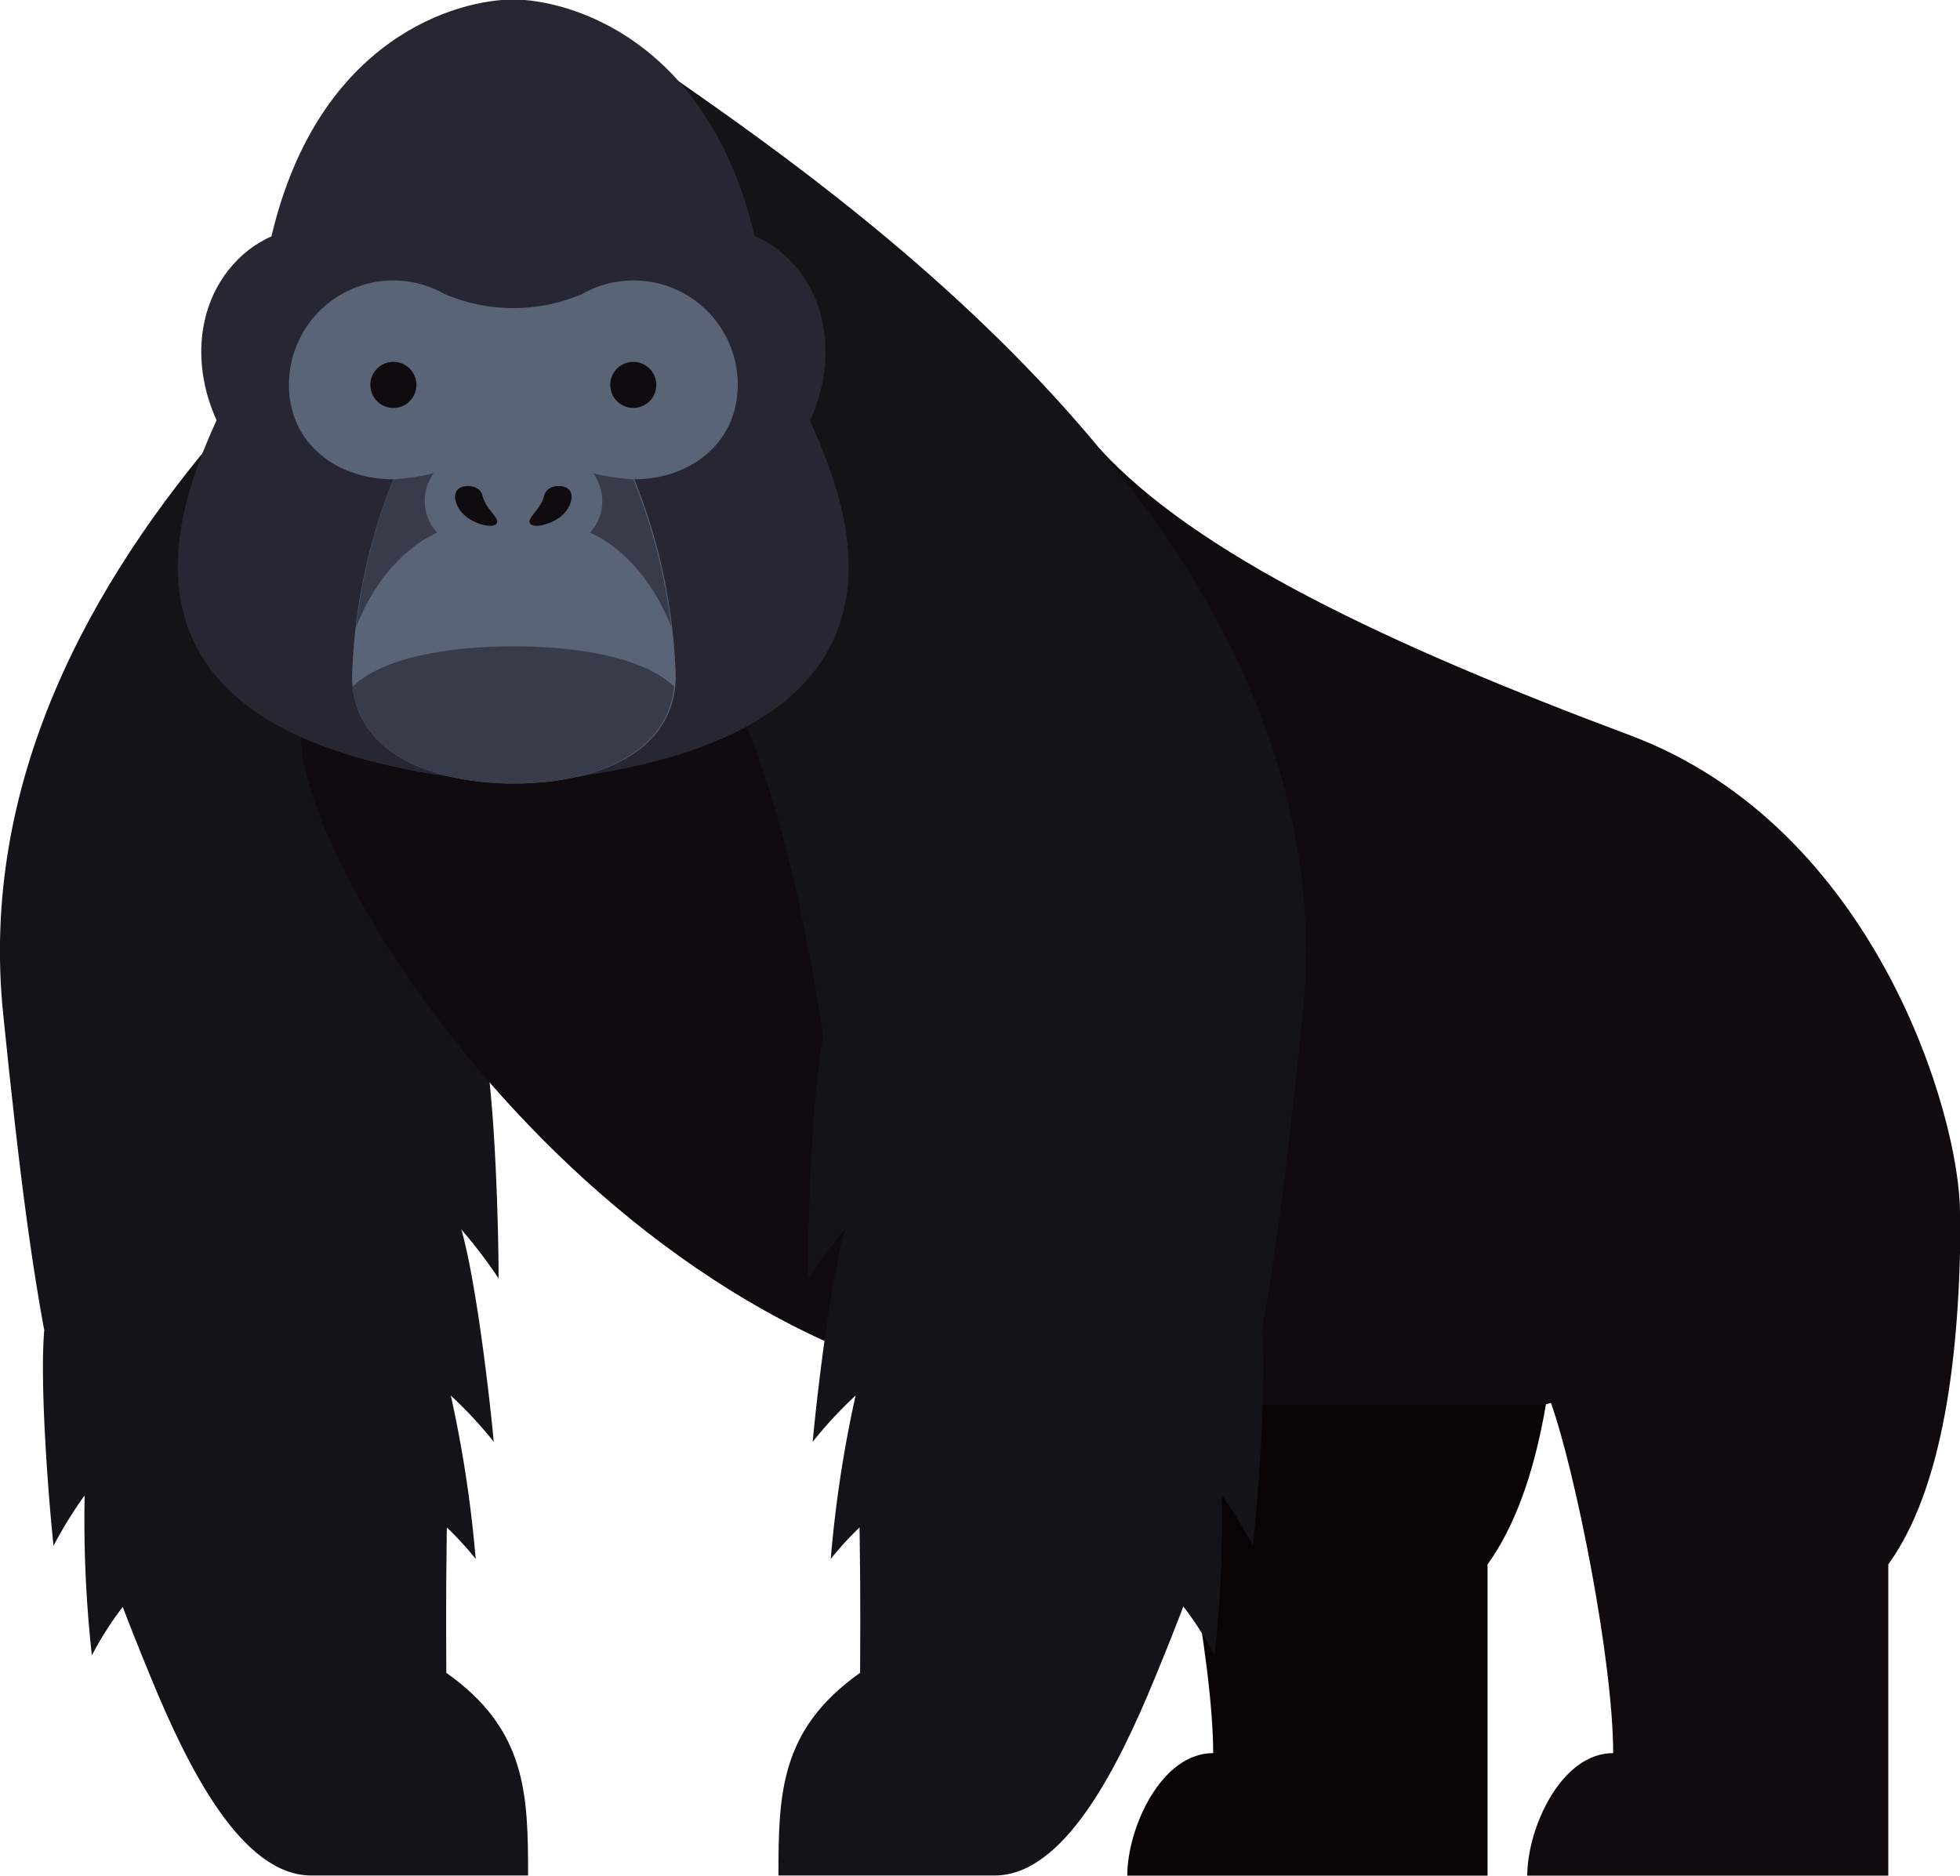 <svg id="Vrstva_1" data-name="Vrstva 1" xmlns="http://www.w3.org/2000/svg" viewBox="0 0 157.44 150.7"><defs><style>.cls-1{fill:#080405;}.cls-2{fill:#131318;}.cls-3{fill:#0f0b0e;}.cls-4{fill:#272733;}.cls-5{fill:#5a6477;}.cls-6{fill:#383c4a;}</style></defs><title>gorila</title><path class="cls-1" d="M1008.82,563c0,11.61-1.43,22.21-5.81,28.27v25H974.07c0-3.78,2.69-9.84,6.9-9.84,0-7.4-3-22.48-5-28.15S1008.82,563,1008.82,563Z" transform="translate(-883.52 -465.6)"/><path class="cls-2" d="M933.94,472.1c-15,10.48-54,37.93-50.16,75,2.58,25.33,4.37,35.16,11.86,53.26,3,7.32,7.32,15.9,12.88,15.9h17.42c0-6.56-.13-11.73-6.57-16.28,0-6.31-.76-51.45,9.11-76C934.14,509.86,933.94,472.1,933.94,472.1Z" transform="translate(-883.52 -465.6)"/><path class="cls-2" d="M922.33,548.91c1,5,1.24,15.86,1.24,19.39a38.54,38.54,0,0,0-4.19-5.25C917.17,560.84,922.33,548.91,922.33,548.91Z" transform="translate(-883.52 -465.6)"/><path class="cls-2" d="M920.57,564.33c1.25,4.38,2.33,14,2.61,17.09a33.9,33.9,0,0,0-4.13-4.33C916.92,575.31,920.57,564.33,920.57,564.33Z" transform="translate(-883.52 -465.6)"/><path class="cls-2" d="M919.73,577.69a98.79,98.79,0,0,1,2,13.14,26,26,0,0,0-3.18-3.32C916.93,586.13,919.73,577.69,919.73,577.69Z" transform="translate(-883.52 -465.6)"/><path class="cls-2" d="M887.07,572.5c-.38,4.53.41,14.14.75,17.27a34.11,34.11,0,0,1,3.21-5C892.78,582.56,887.07,572.5,887.07,572.5Z" transform="translate(-883.52 -465.6)"/><path class="cls-2" d="M890.33,585.29a98.76,98.76,0,0,0,.57,13.29,25.93,25.93,0,0,1,2.47-3.88C894.71,593,890.33,585.29,890.33,585.29Z" transform="translate(-883.52 -465.6)"/><path class="cls-3" d="M907.7,524.8c0,11.65,27.24,53.64,64.6,53.64h35.09c2.77,0,33.57-15.4,33.57-15.4,0-7.82-6.81-31-26.5-38.37s-34.86-14.6-42.59-23C961.44,506.5,907.7,524.8,907.7,524.8Z" transform="translate(-883.52 -465.6)"/><path class="cls-3" d="M1041,563c0,11.61-1.43,22.21-5.8,28.27v25h-29c0-3.78,2.69-9.84,6.9-9.84,0-7.4-3-22.48-5-28.15S1041,563,1041,563Z" transform="translate(-883.52 -465.6)"/><path class="cls-2" d="M938,472.1c15,10.48,54,37.93,50.16,75-2.58,25.33-4.37,35.16-11.86,53.26-3,7.32-7.32,15.9-12.88,15.9H946.05c0-6.56.12-11.73,6.56-16.28,0-6.31.76-51.45-9.11-76C937.84,509.86,938,472.1,938,472.1Z" transform="translate(-883.52 -465.6)"/><path class="cls-2" d="M949.65,548.91c-1,5-1.24,15.86-1.24,19.39a38.54,38.54,0,0,1,4.19-5.25C954.81,560.84,949.65,548.91,949.65,548.91Z" transform="translate(-883.52 -465.6)"/><path class="cls-2" d="M951.41,564.33c-1.25,4.38-2.33,14-2.61,17.09a33.9,33.9,0,0,1,4.13-4.33C955.06,575.31,951.41,564.33,951.41,564.33Z" transform="translate(-883.52 -465.6)"/><path class="cls-2" d="M952.25,577.69a98.79,98.79,0,0,0-2,13.14,26,26,0,0,1,3.18-3.32C955.06,586.13,952.25,577.69,952.25,577.69Z" transform="translate(-883.52 -465.6)"/><path class="cls-2" d="M984.91,572.5c.38,4.53-.41,14.14-.75,17.27a33.31,33.31,0,0,0-3.21-5C979.21,582.56,984.91,572.5,984.91,572.5Z" transform="translate(-883.52 -465.6)"/><path class="cls-2" d="M981.65,585.29a98.76,98.76,0,0,1-.57,13.29,25.93,25.93,0,0,0-2.47-3.88C977.27,593,981.65,585.29,981.65,585.29Z" transform="translate(-883.52 -465.6)"/><path class="cls-4" d="M904,503.78c-5.17-5.17-5.78-12.94-1.36-17.35s12.18-3.15,17.35,2,5.78,12.28,1.37,16.7S909.16,509,904,503.78Z" transform="translate(-883.52 -465.6)"/><path class="cls-4" d="M945.52,503.78c5.17-5.17,5.78-12.94,1.37-17.35s-12.19-3.15-17.36,2-5.78,12.28-1.36,16.7S940.35,509,945.52,503.78Z" transform="translate(-883.52 -465.6)"/><path class="cls-4" d="M948,498.16s-6.94-10.51-3.86-13.6c-3.8-16-15.07-19-19.4-19s-15.61,2.93-19.41,19c3.08,3.09-3.86,13.6-3.86,13.6-2.9,6.32-13.55,27.56,23.27,30.38C961.57,525.72,950.93,504.48,948,498.16Z" transform="translate(-883.52 -465.6)"/><path class="cls-5" d="M942.78,496.52a8.37,8.37,0,0,0-12.52-7.29h0a14.06,14.06,0,0,1-11,0h0a8.38,8.38,0,0,0-12.53,7.29c0,4.64,3.76,7.58,8.39,7.58a46.15,46.15,0,0,0-3.32,15.77c0,6.31,6.56,8.67,13,8.67s13-2.36,13-8.67a46.14,46.14,0,0,0-3.33-15.77C939,504.1,942.78,501.16,942.78,496.52Z" transform="translate(-883.52 -465.6)"/><path class="cls-3" d="M913.27,496.52a1.85,1.85,0,1,1,1.85,1.85A1.85,1.85,0,0,1,913.27,496.52Z" transform="translate(-883.52 -465.6)"/><path class="cls-3" d="M920.77,506.93c-.68-.67-.9-1.56-.49-2s1.77-.45,2,.49c.24,1.11,1.51,1.86,1.1,2.27S921.45,507.61,920.77,506.93Z" transform="translate(-883.52 -465.6)"/><path class="cls-3" d="M936.24,496.52a1.85,1.85,0,1,0-1.85,1.85A1.85,1.85,0,0,0,936.24,496.52Z" transform="translate(-883.52 -465.6)"/><path class="cls-3" d="M928.75,506.93c.67-.67.89-1.56.48-2s-1.77-.45-2,.49c-.24,1.11-1.51,1.86-1.1,2.27S928.07,507.61,928.75,506.93Z" transform="translate(-883.52 -465.6)"/><path class="cls-6" d="M924.76,517.52c-5.1,0-10.49.87-12.91,3.24.59,5.64,6.82,7.78,12.91,7.78s12.32-2.14,12.91-7.78C935.24,518.39,929.86,517.52,924.76,517.52Z" transform="translate(-883.52 -465.6)"/><path class="cls-6" d="M918.36,503.61a17.07,17.07,0,0,1-3.24.49,47.11,47.11,0,0,0-3,11.87c1.8-4.52,4.6-6.73,6.52-7.58A3.77,3.77,0,0,1,918.36,503.61Z" transform="translate(-883.52 -465.6)"/><path class="cls-6" d="M934.39,504.1a17.32,17.32,0,0,1-3.24-.49,3.76,3.76,0,0,1-.23,4.78c1.92.85,4.73,3.06,6.53,7.58A46.65,46.65,0,0,0,934.39,504.1Z" transform="translate(-883.52 -465.6)"/></svg>